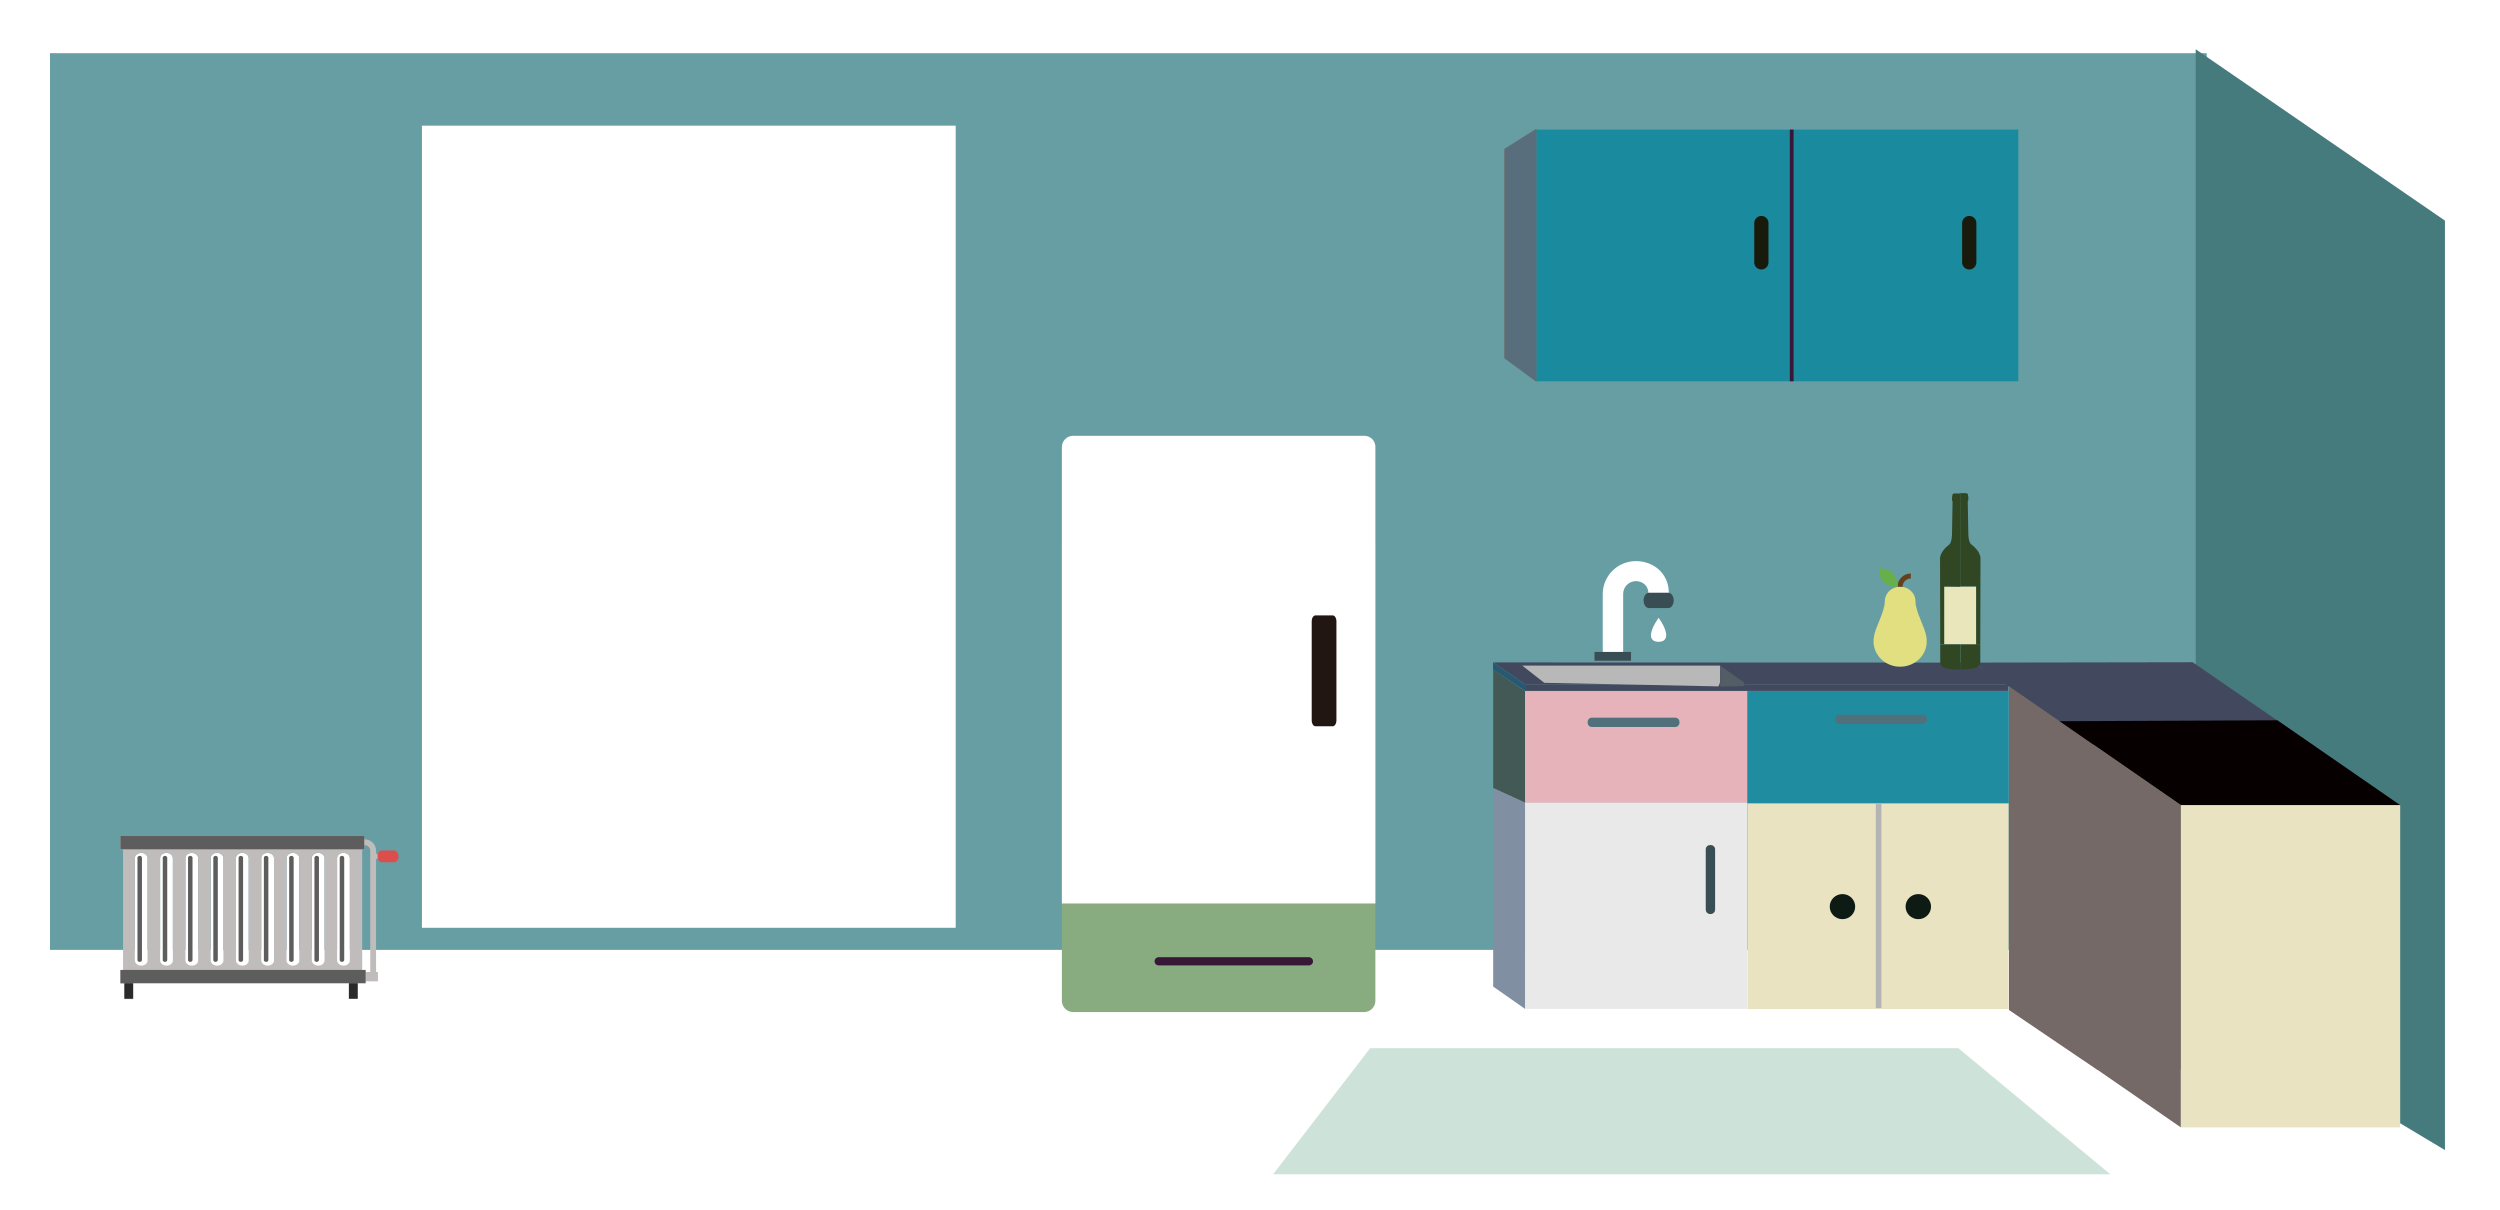 <svg xmlns="http://www.w3.org/2000/svg" xmlns:xlink="http://www.w3.org/1999/xlink" version="1.1" id="Calque_1" x="0" y="0" width="1334.9" height="645.9" viewBox="0 0 1334.9 645.9" xml:space="preserve" enable-background="new 0 0 1334.9 645.9">
  <style type="text/css">
    
	.st0{fill:none;}
	.st1{fill:none;stroke:#231815;stroke-width:2.4;}
	.st2{fill:#679EA4;}
	.st3{fill:#467B7E;}
	.st4{fill:#CDE2D9;}
	.st5{fill:url(#SVGID_1_);}
	.st6{fill:#FFFFFF;}
	.st7{fill:#1A8A9F;}
	.st8{fill:#181A0B;}
	.st9{fill:#9B7347;}
	.st10{fill:#391739;}
	.st11{fill:#88AC80;}
	.st12{fill:#381638;}
	.st13{fill:#221613;}
	.st14{fill:#42495E;}
	.st15{fill:#EAE3C2;}
	.st16{fill:#E7B3BB;}
	.st17{fill:#EAE9E9;}
	.st18{fill:#435956;}
	.st19{fill:#818FA2;}
	.st20{fill:#1F8CA0;}
	.st21{fill:#B5B4B5;}
	.st22{fill:#0E1B15;}
	.st23{fill:#285972;}
	.st24{fill:#FFFFFF;stroke:#FDFEFE;stroke-miterlimit:10;}
	.st25{fill:#B9B8B9;}
	.st26{fill:#535D66;}
	.st27{fill:#394E54;}
	.st28{fill:#50717C;}
	.st29{fill:#5E5D5E;}
	.st30{fill:#C0BCBC;}
	.st31{fill:#DB4E4C;}
	.st32{fill:#292B2B;}
	.st33{fill:#64411D;}
	.st34{fill:#E1DF80;}
	.st35{fill:#67AF4B;}
	.st36{fill:#714848;}
	.st37{fill:#6D692B;}
	.st38{fill:#070001;}
	.st39{fill:#756967;}
	.st40{opacity:0.8;fill:#486D89;enable-background:new    ;}
	.st41{fill:#314724;}
	.st42{fill:#EAE6BB;}

  </style>
  <pattern x="370" y="743.5" width="72" height="72" patternUnits="userSpaceOnUse" id="SVGID_2_" viewBox="24 -72 72 72" overflow="visible">
    <polygon class="st0" points="24 0 96 0 96 -72 24 -72 "/>
    <polygon class="st0" points="24 -72 96 -72 96 0 24 0 "/>
    <polygon class="st0" points="24 0 96 0 96 -72 24 -72 "/>
    <polygon class="st0" points="24 -72 24 0 96 0 96 -72 "/>
    <line class="st1" x1="23.8" y1="-66" x2="96.2" y2="-66"/>
    <line class="st1" x1="23.8" y1="-42" x2="96.2" y2="-42"/>
    <line class="st1" x1="23.8" y1="-18" x2="96.2" y2="-18"/>
    <line class="st1" x1="0" y1="-18" x2="16.5" y2="-18"/>
    <line class="st1" x1="23.8" y1="-54" x2="96.2" y2="-54"/>
    <line class="st1" x1="23.8" y1="-30" x2="96.2" y2="-30"/>
    <line class="st1" x1="23.8" y1="-6" x2="96.2" y2="-6"/>
    <line class="st1" x1="0" y1="-6" x2="16.5" y2="-6"/>
  </pattern>
  <g id="XMLID_2_">
    <path class="st2" d="M1178.3 28.4v478.8H26.7V28.4H1178.3zM510.3 495.4V67.1h-285v428.3H510.3z"/>
  </g>
  <polygon class="st3" points="1172.4 26.3 1305.5 117.8 1305.5 614.1 1172.4 534.4 "/>
  <polygon class="st4" points="1126.8 627 679.8 627 731.6 559.7 1045.7 559.7 "/>
  <pattern id="SVGID_1_" xlink:href="#SVGID_2_" patternTransform="matrix(1 0 0 -1 420.751 -33743.059)"/>
  <polygon class="st5" points="1126.8 627 679.8 627 731.6 559.7 1045.7 559.7 "/>
  <rect x="412.3" y="171.3" class="st6" width="89" height="9"/>
  <g id="XMLID_1_">
    <rect x="820" y="69.2" class="st7" width="257.7" height="134.4"/>
  </g>
  <path class="st8" d="M1055.3 140.1c0 2.1-1.7 3.8-3.8 3.8l0 0c-2.1 0-3.8-1.7-3.8-3.8v-21c0-2.1 1.7-3.8 3.8-3.8l0 0c2.1 0 3.8 1.7 3.8 3.8V140.1z"/>
  <path class="st8" d="M944.3 140.1c0 2.1-1.7 3.8-3.8 3.8l0 0c-2.1 0-3.8-1.7-3.8-3.8v-21c0-2.1 1.7-3.8 3.8-3.8l0 0c2.1 0 3.8 1.7 3.8 3.8V140.1z"/>
  <polygon class="st9" points="820.3 68.8 820.3 203.8 803.3 191.3 803.3 79.5 "/>
  <rect x="955.7" y="69.2" class="st10" width="2" height="134.4"/>
  <path class="st11" d="M573 540.4h155.4c3.3 0 6-2.7 6-6V321.3v-24.6 -6h-6H573h-6v6 24.6 213.1C567 537.7 569.7 540.4 573 540.4z"/>
  <path class="st6" d="M728.5 232.7H573c-3.3 0-6 2.7-6 6v213.1 24.6 6h6 155.4 6v-6 -24.6V238.7C734.5 235.4 731.8 232.7 728.5 232.7z"/>
  <path class="st12" d="M701.1 513.3c0 1.2-1 2.2-2.2 2.2h-80.2c-1.2 0-2.2-1-2.2-2.2l0 0c0-1.2 1-2.2 2.2-2.2h80.2C700.1 511.1 701.1 512.1 701.1 513.3L701.1 513.3z"/>
  <path class="st13" d="M713.6 384.6c0 1.8-0.9 3.2-2 3.2h-9.2c-1.1 0-2-1.4-2-3.2v-52.8c0-1.8 0.9-3.2 2-3.2h9.2c1.1 0 2 1.4 2 3.2V384.6z"/>
  <polygon class="st14" points="797.2 353.7 814.3 365.4 1072.3 365.4 1053.6 353.8 "/>
  <rect x="933.1" y="428.9" class="st15" width="139.4" height="109.9"/>
  <rect x="814.3" y="369" class="st16" width="118.7" height="59.7"/>
  <rect x="814.3" y="428.6" class="st17" width="118.7" height="110.1"/>
  <polygon class="st18" points="814.3 369 797.3 357.5 797.3 420.8 814.3 428.6 "/>
  <polygon class="st19" points="814.3 428.6 797.3 420.8 797.3 526.8 814.3 538.7 "/>
  <rect x="933.1" y="369" class="st20" width="139.4" height="59.9"/>
  <rect x="1001.6" y="428.9" class="st21" width="3" height="109.4"/>
  <ellipse class="st22" cx="1024.3" cy="484.1" rx="6.8" ry="6.7"/>
  <ellipse class="st22" cx="983.8" cy="484.1" rx="6.8" ry="6.7"/>
  <rect x="814.3" y="365.4" class="st14" width="258" height="3.5"/>
  <polygon class="st23" points="814.3 365.4 797.2 353.7 797.2 357.5 814.3 368.9 "/>
  <path class="st24" d="M890.6 316.7c0-10.3-8-16.6-17.1-16.6 -9.5 0-17.2 7.7-17.2 17.1v14.4V349l9.9-0.4v-17.1 -14.4c0-4 3.3-7.3 7.3-7.3 3.7 0 7 2.5 7.2 6.7L890.6 316.7z"/>
  <polygon class="st25" points="918.5 355.4 812.8 355.4 824.6 364.6 917.6 366.5 918.4 364.4 "/>
  <polygon class="st26" points="918.5 355.4 918.5 366.6 931.4 366.3 931.2 364.4 "/>
  <rect x="851.4" y="348.1" class="st27" width="19.5" height="4.7"/>
  <path class="st27" d="M893.7 320.6c0 2.3-1.3 4.1-2.9 4.1h-10.3c-1.6 0-2.9-1.8-2.9-4.1l0 0c0-2.3 1.3-4.1 2.9-4.1h10.3C892.4 316.5 893.7 318.3 893.7 320.6L893.7 320.6z"/>
  <path class="st6" d="M885.1 330.7c-0.5 0.7-4.8 7-3.2 10.2 0.6 1.2 1.9 1.8 3.7 1.8 1.9 0 3.1-0.6 3.7-1.8 1.7-3.2-2.6-9.5-3.1-10.2l-0.6-0.8L885.1 330.7z"/>
  <path class="st27" d="M915.8 485.6c0-10.7 0-21.3 0-32 0-3.2-5-3.2-5 0 0 10.7 0 21.3 0 32C910.8 488.9 915.8 488.9 915.8 485.6L915.8 485.6z"/>
  <path class="st28" d="M894.4 383.2c-14.8 0-29.6 0-44.3 0 -3.2 0-3.2 5 0 5 14.8 0 29.6 0 44.3 0C897.6 388.2 897.6 383.2 894.4 383.2L894.4 383.2z"/>
  <path class="st28" d="M1026.6 381.6c-14.8 0-29.6 0-44.3 0 -3.2 0-3.2 5 0 5 14.8 0 29.6 0 44.3 0C1029.8 386.6 1029.8 381.6 1026.6 381.6L1026.6 381.6z"/>
  <path class="st6" d="M78.8 512.8c0 1.6-1.5 2.8-3.4 2.8s-3.4-1.3-3.4-2.8v-54.6c0-1.6 1.5-2.8 3.4-2.8s3.4 1.3 3.4 2.8V512.8z"/>
  <path class="st6" d="M186.8 512.8c0 1.6-1.5 2.8-3.4 2.8s-3.4-1.3-3.4-2.8v-54.6c0-1.6 1.5-2.8 3.4-2.8s3.4 1.3 3.4 2.8V512.8z"/>
  <path class="st6" d="M173.3 512.8c0 1.6-1.5 2.8-3.4 2.8s-3.4-1.3-3.4-2.8v-54.6c0-1.6 1.5-2.8 3.4-2.8s3.4 1.3 3.4 2.8V512.8z"/>
  <path class="st6" d="M159.8 512.8c0 1.6-1.5 2.8-3.4 2.8s-3.4-1.3-3.4-2.8v-54.6c0-1.6 1.5-2.8 3.4-2.8s3.4 1.3 3.4 2.8V512.8z"/>
  <path class="st6" d="M146.3 512.8c0 1.6-1.5 2.8-3.4 2.8s-3.4-1.3-3.4-2.8v-54.6c0-1.6 1.5-2.8 3.4-2.8s3.4 1.3 3.4 2.8V512.8z"/>
  <path class="st6" d="M132.8 512.8c0 1.6-1.5 2.8-3.4 2.8 -1.9 0-3.4-1.3-3.4-2.8v-54.6c0-1.6 1.5-2.8 3.4-2.8 1.9 0 3.4 1.3 3.4 2.8V512.8z"/>
  <path class="st6" d="M119.3 512.8c0 1.6-1.5 2.8-3.4 2.8s-3.4-1.3-3.4-2.8v-54.6c0-1.6 1.5-2.8 3.4-2.8s3.4 1.3 3.4 2.8V512.8z"/>
  <path class="st6" d="M105.8 512.8c0 1.6-1.5 2.8-3.4 2.8s-3.4-1.3-3.4-2.8v-54.6c0-1.6 1.5-2.8 3.4-2.8s3.4 1.3 3.4 2.8V512.8z"/>
  <path class="st6" d="M92.3 512.8c0 1.6-1.5 2.8-3.4 2.8s-3.4-1.3-3.4-2.8v-54.6c0-1.6 1.5-2.8 3.4-2.8s3.4 1.3 3.4 2.8V512.8z"/>
  <path class="st0" d="M194.8 451.2h-0.3v2.3h-1.1v64.4h1.9v1h2.4v-64.8C197.7 452.5 196.4 451.2 194.8 451.2z"/>
  <path class="st29" d="M74.6 457c-0.7 0-1.2 0.5-1.2 1v54.6c0 0.6 0.5 1 1.2 1s1.2-0.5 1.2-1V458C75.8 457.5 75.3 457 74.6 457z"/>
  <path class="st29" d="M88.1 457c-0.7 0-1.2 0.5-1.2 1v54.6c0 0.6 0.5 1 1.2 1s1.2-0.5 1.2-1V458C89.3 457.5 88.8 457 88.1 457z"/>
  <path class="st29" d="M101.6 457c-0.7 0-1.2 0.5-1.2 1v54.6c0 0.6 0.5 1 1.2 1s1.2-0.5 1.2-1V458C102.8 457.5 102.3 457 101.6 457z"/>
  <path class="st29" d="M115.1 457c-0.7 0-1.2 0.5-1.2 1v54.6c0 0.6 0.5 1 1.2 1s1.2-0.5 1.2-1V458C116.3 457.5 115.8 457 115.1 457z"/>
  <path class="st29" d="M128.6 457c-0.7 0-1.2 0.5-1.2 1v54.6c0 0.6 0.5 1 1.2 1s1.2-0.5 1.2-1V458C129.8 457.5 129.3 457 128.6 457z"/>
  <path class="st29" d="M142.1 457c-0.7 0-1.2 0.5-1.2 1v54.6c0 0.6 0.5 1 1.2 1s1.2-0.5 1.2-1V458C143.3 457.5 142.8 457 142.1 457z"/>
  <path class="st29" d="M155.6 457c-0.7 0-1.2 0.5-1.2 1v54.6c0 0.6 0.5 1 1.2 1s1.2-0.5 1.2-1V458C156.8 457.5 156.3 457 155.6 457z"/>
  <path class="st29" d="M169.1 457c-0.7 0-1.2 0.5-1.2 1v54.6c0 0.6 0.5 1 1.2 1s1.2-0.5 1.2-1V458C170.4 457.5 169.8 457 169.1 457z"/>
  <path class="st29" d="M182.6 457c-0.7 0-1.2 0.5-1.2 1v54.6c0 0.6 0.5 1 1.2 1s1.2-0.5 1.2-1V458C183.8 457.5 183.3 457 182.6 457z"/>
  <path class="st0" d="M129.4 455.3c-1.9 0-3.4 1.3-3.4 2.8v54.6c0 1.6 1.5 2.8 3.4 2.8 1.9 0 3.4-1.3 3.4-2.8v-54.6C132.8 456.6 131.3 455.3 129.4 455.3z"/>
  <path class="st0" d="M142.9 455.3c-1.9 0-3.4 1.3-3.4 2.8v54.6c0 1.6 1.5 2.8 3.4 2.8s3.4-1.3 3.4-2.8v-54.6C146.3 456.6 144.8 455.3 142.9 455.3z"/>
  <path class="st0" d="M156.4 455.3c-1.9 0-3.4 1.3-3.4 2.8v54.6c0 1.6 1.5 2.8 3.4 2.8s3.4-1.3 3.4-2.8v-54.6C159.8 456.6 158.3 455.3 156.4 455.3z"/>
  <path class="st0" d="M115.9 455.3c-1.9 0-3.4 1.3-3.4 2.8v54.6c0 1.6 1.5 2.8 3.4 2.8s3.4-1.3 3.4-2.8v-54.6C119.3 456.6 117.8 455.3 115.9 455.3z"/>
  <path class="st0" d="M88.9 455.3c-1.9 0-3.4 1.3-3.4 2.8v54.6c0 1.6 1.5 2.8 3.4 2.8s3.4-1.3 3.4-2.8v-54.6C92.3 456.6 90.8 455.3 88.9 455.3z"/>
  <path class="st0" d="M102.4 455.3c-1.9 0-3.4 1.3-3.4 2.8v54.6c0 1.6 1.5 2.8 3.4 2.8s3.4-1.3 3.4-2.8v-54.6C105.8 456.6 104.3 455.3 102.4 455.3z"/>
  <path class="st0" d="M169.9 455.3c-1.9 0-3.4 1.3-3.4 2.8v54.6c0 1.6 1.5 2.8 3.4 2.8s3.4-1.3 3.4-2.8v-54.6C173.3 456.6 171.8 455.3 169.9 455.3z"/>
  <path class="st0" d="M75.4 455.3c-1.9 0-3.4 1.3-3.4 2.8v54.6c0 1.6 1.5 2.8 3.4 2.8s3.4-1.3 3.4-2.8v-54.6C78.8 456.6 77.3 455.3 75.4 455.3z"/>
  <path class="st0" d="M183.4 455.3c-1.9 0-3.4 1.3-3.4 2.8v54.6c0 1.6 1.5 2.8 3.4 2.8s3.4-1.3 3.4-2.8v-54.6C186.8 456.6 185.3 455.3 183.4 455.3z"/>
  <path class="st0" d="M194.8 451.2h-0.3v2.3h-1.1v64.4h1.9v1h2.4v-64.8C197.7 452.5 196.4 451.2 194.8 451.2z"/>
  <path class="st30" d="M200.8 455.9v-1.7c0-3.3-2.7-6-6-6h-0.3v-1.6H64.3v7.1h1.4v64.4h-1.4v7.1h2.1v8.3h4.7V525h115.2v8.3h4.7V525h4.3v-1h6.5v-5h-1v-60.4h0.9v-2.7H200.8zM78.8 512.8c0 1.6-1.5 2.8-3.4 2.8s-3.4-1.3-3.4-2.8v-54.6c0-1.6 1.5-2.8 3.4-2.8s3.4 1.3 3.4 2.8V512.8zM92.3 512.8c0 1.6-1.5 2.8-3.4 2.8s-3.4-1.3-3.4-2.8v-54.6c0-1.6 1.5-2.8 3.4-2.8s3.4 1.3 3.4 2.8V512.8zM105.8 512.8c0 1.6-1.5 2.8-3.4 2.8s-3.4-1.3-3.4-2.8v-54.6c0-1.6 1.5-2.8 3.4-2.8s3.4 1.3 3.4 2.8V512.8zM119.3 512.8c0 1.6-1.5 2.8-3.4 2.8s-3.4-1.3-3.4-2.8v-54.6c0-1.6 1.5-2.8 3.4-2.8s3.4 1.3 3.4 2.8V512.8zM132.8 512.8c0 1.6-1.5 2.8-3.4 2.8 -1.9 0-3.4-1.3-3.4-2.8v-54.6c0-1.6 1.5-2.8 3.4-2.8 1.9 0 3.4 1.3 3.4 2.8V512.8zM146.3 512.8c0 1.6-1.5 2.8-3.4 2.8s-3.4-1.3-3.4-2.8v-54.6c0-1.6 1.5-2.8 3.4-2.8s3.4 1.3 3.4 2.8V512.8zM159.8 512.8c0 1.6-1.5 2.8-3.4 2.8s-3.4-1.3-3.4-2.8v-54.6c0-1.6 1.5-2.8 3.4-2.8s3.4 1.3 3.4 2.8V512.8zM173.3 512.8c0 1.6-1.5 2.8-3.4 2.8s-3.4-1.3-3.4-2.8v-54.6c0-1.6 1.5-2.8 3.4-2.8s3.4 1.3 3.4 2.8V512.8zM186.8 512.8c0 1.6-1.5 2.8-3.4 2.8s-3.4-1.3-3.4-2.8v-54.6c0-1.6 1.5-2.8 3.4-2.8s3.4 1.3 3.4 2.8V512.8zM197.7 519h-2.4v-1h-1.9v-64.4h1.1v-2.3h0.3c1.6 0 2.9 1.3 2.9 2.9L197.7 519 197.7 519z"/>
  <path class="st31" d="M210.5 454.1h-6.7c-0.9 0-1.7 0.7-2.1 1.8v2.7c0.4 1 1.1 1.8 2.1 1.8h6.7c1.3 0 2.3-1.4 2.3-3.1C212.7 455.5 211.7 454.1 210.5 454.1z"/>
  <rect x="64.3" y="446.4" class="st29" width="130.2" height="7.1"/>
  <rect x="64.3" y="517.9" class="st29" width="130.9" height="7.1"/>
  <rect x="66.4" y="525" class="st32" width="4.7" height="8.3"/>
  <rect x="186.3" y="525" class="st32" width="4.7" height="8.3"/>
  <g id="XMLID_5_">
    <path class="st33" d="M1013.2 313.3c0-3.9 3.2-7.1 7.1-7.1v2.7c-2.4 0-4.4 2-4.4 4.4v0.1L1013.2 313.3 1013.2 313.3z"/>
    <path class="st34" d="M1013.2 313.4L1013.2 313.4 1013.2 313.4h2.8c3.9 0.6 6.8 3.8 6.8 7.7 0 5.5 5 13.8 5.7 18.4 0.2 0.9 0.3 1.9 0.3 3 0 7.5-6.4 13.5-14.2 13.5 -7.9 0-14.2-6.1-14.2-13.5 0-1 0.1-2 0.3-3 0.7-4.6 5.7-12.9 5.7-18.4C1006.4 317.3 1009.3 314 1013.2 313.4z"/>
    <path class="st35" d="M1013.2 313.4c-0.3 0-4.7 0.1-7.4-2.6s-2.5-7.4-2.5-7.4 4.6-0.2 7.4 2.6c2.4 2.4 2.6 6.4 2.6 7.2L1013.2 313.4 1013.2 313.4 1013.2 313.4z"/>
  </g>
  <polygon class="st36" points="1074.2 367.6 1074.2 375.6 1119.9 406.9 1119.9 398.9 "/>
  <polygon class="st14" points="1053.8 353.8 1119.9 398.9 1236.6 398.9 1170.8 353.6 "/>
  <polygon class="st37" points="1236.6 398.9 1119.5 398.9 1119.5 571 1236.6 571 "/>
  <polygon class="st38" points="1099.6 385.1 1164.5 429.9 1281.6 429.9 1216 384.6 "/>
  <polygon class="st39" points="1164.5 429.9 1117.7 397.5 1117.7 397.7 1072.7 366.5 1072.7 539.3 1119.5 571 1119.5 570.9 1164.5 602 "/>
  <polygon class="st15" points="1281.6 429.9 1164.5 429.9 1164.5 602 1281.6 602 "/>
  <polygon class="st40" points="820.3 68.8 820.3 203.8 803.3 191.3 803.3 79.5 "/>
  <g id="Layer_2_1_">
    <g id="XMLID_10_">
      <path class="st41" d="M1057.4 344v8.9c0 0 0.5 3.4-3.2 3.9 0 0-3.2 0.8-7.3 0.7v-13.6h8.5L1057.4 344 1057.4 344z"/>
      <polygon class="st42" points="1055.2 313.2 1055.2 344 1046.8 344 1046.6 344 1038.1 344 1038.1 313.2 1046.6 313.2 1046.8 313.2 "/>
      <path class="st41" d="M1057.5 298l-0.1 45.9h-2.2v-30.8h-8.5v-49.8h3c0 0 1 0 1.1 0.8v0.6c0 0 0.2 0 0.2 0.8 0 0.7 0 1.4 0 1.4s0 0.4-0.3 0.6l0.3 17c0 0-0.1 4.9 1.6 6.2C1052.7 290.8 1057.3 294 1057.5 298z"/>
      <polygon class="st41" points="1046.8 263.4 1046.8 313.2 1046.6 313.2 1046.5 263.4 "/>
      <path class="st41" d="M1046.8 344v13.6c-0.1 0-0.2 0-0.3 0V344H1046.8z"/>
      <path class="st41" d="M1046.6 344v13.6c-4.1 0-7.4-0.7-7.4-0.7 -3.7-0.5-3.2-3.9-3.2-3.9v-8.9h2.1 8.5V344z"/>
      <path class="st41" d="M1038.1 313.2V344h-2.1l-0.1-45.9c0.2-4 4.8-7.2 4.8-7.2 1.7-1.3 1.6-6.2 1.6-6.2l0.3-17c-0.3-0.2-0.3-0.6-0.3-0.6s0-0.6 0-1.4 0.2-0.8 0.2-0.8v-0.6c0.1-0.8 1-0.8 1.1-0.8h3v49.8L1038.1 313.2 1038.1 313.2z"/>
    </g>
  </g>
</svg>

